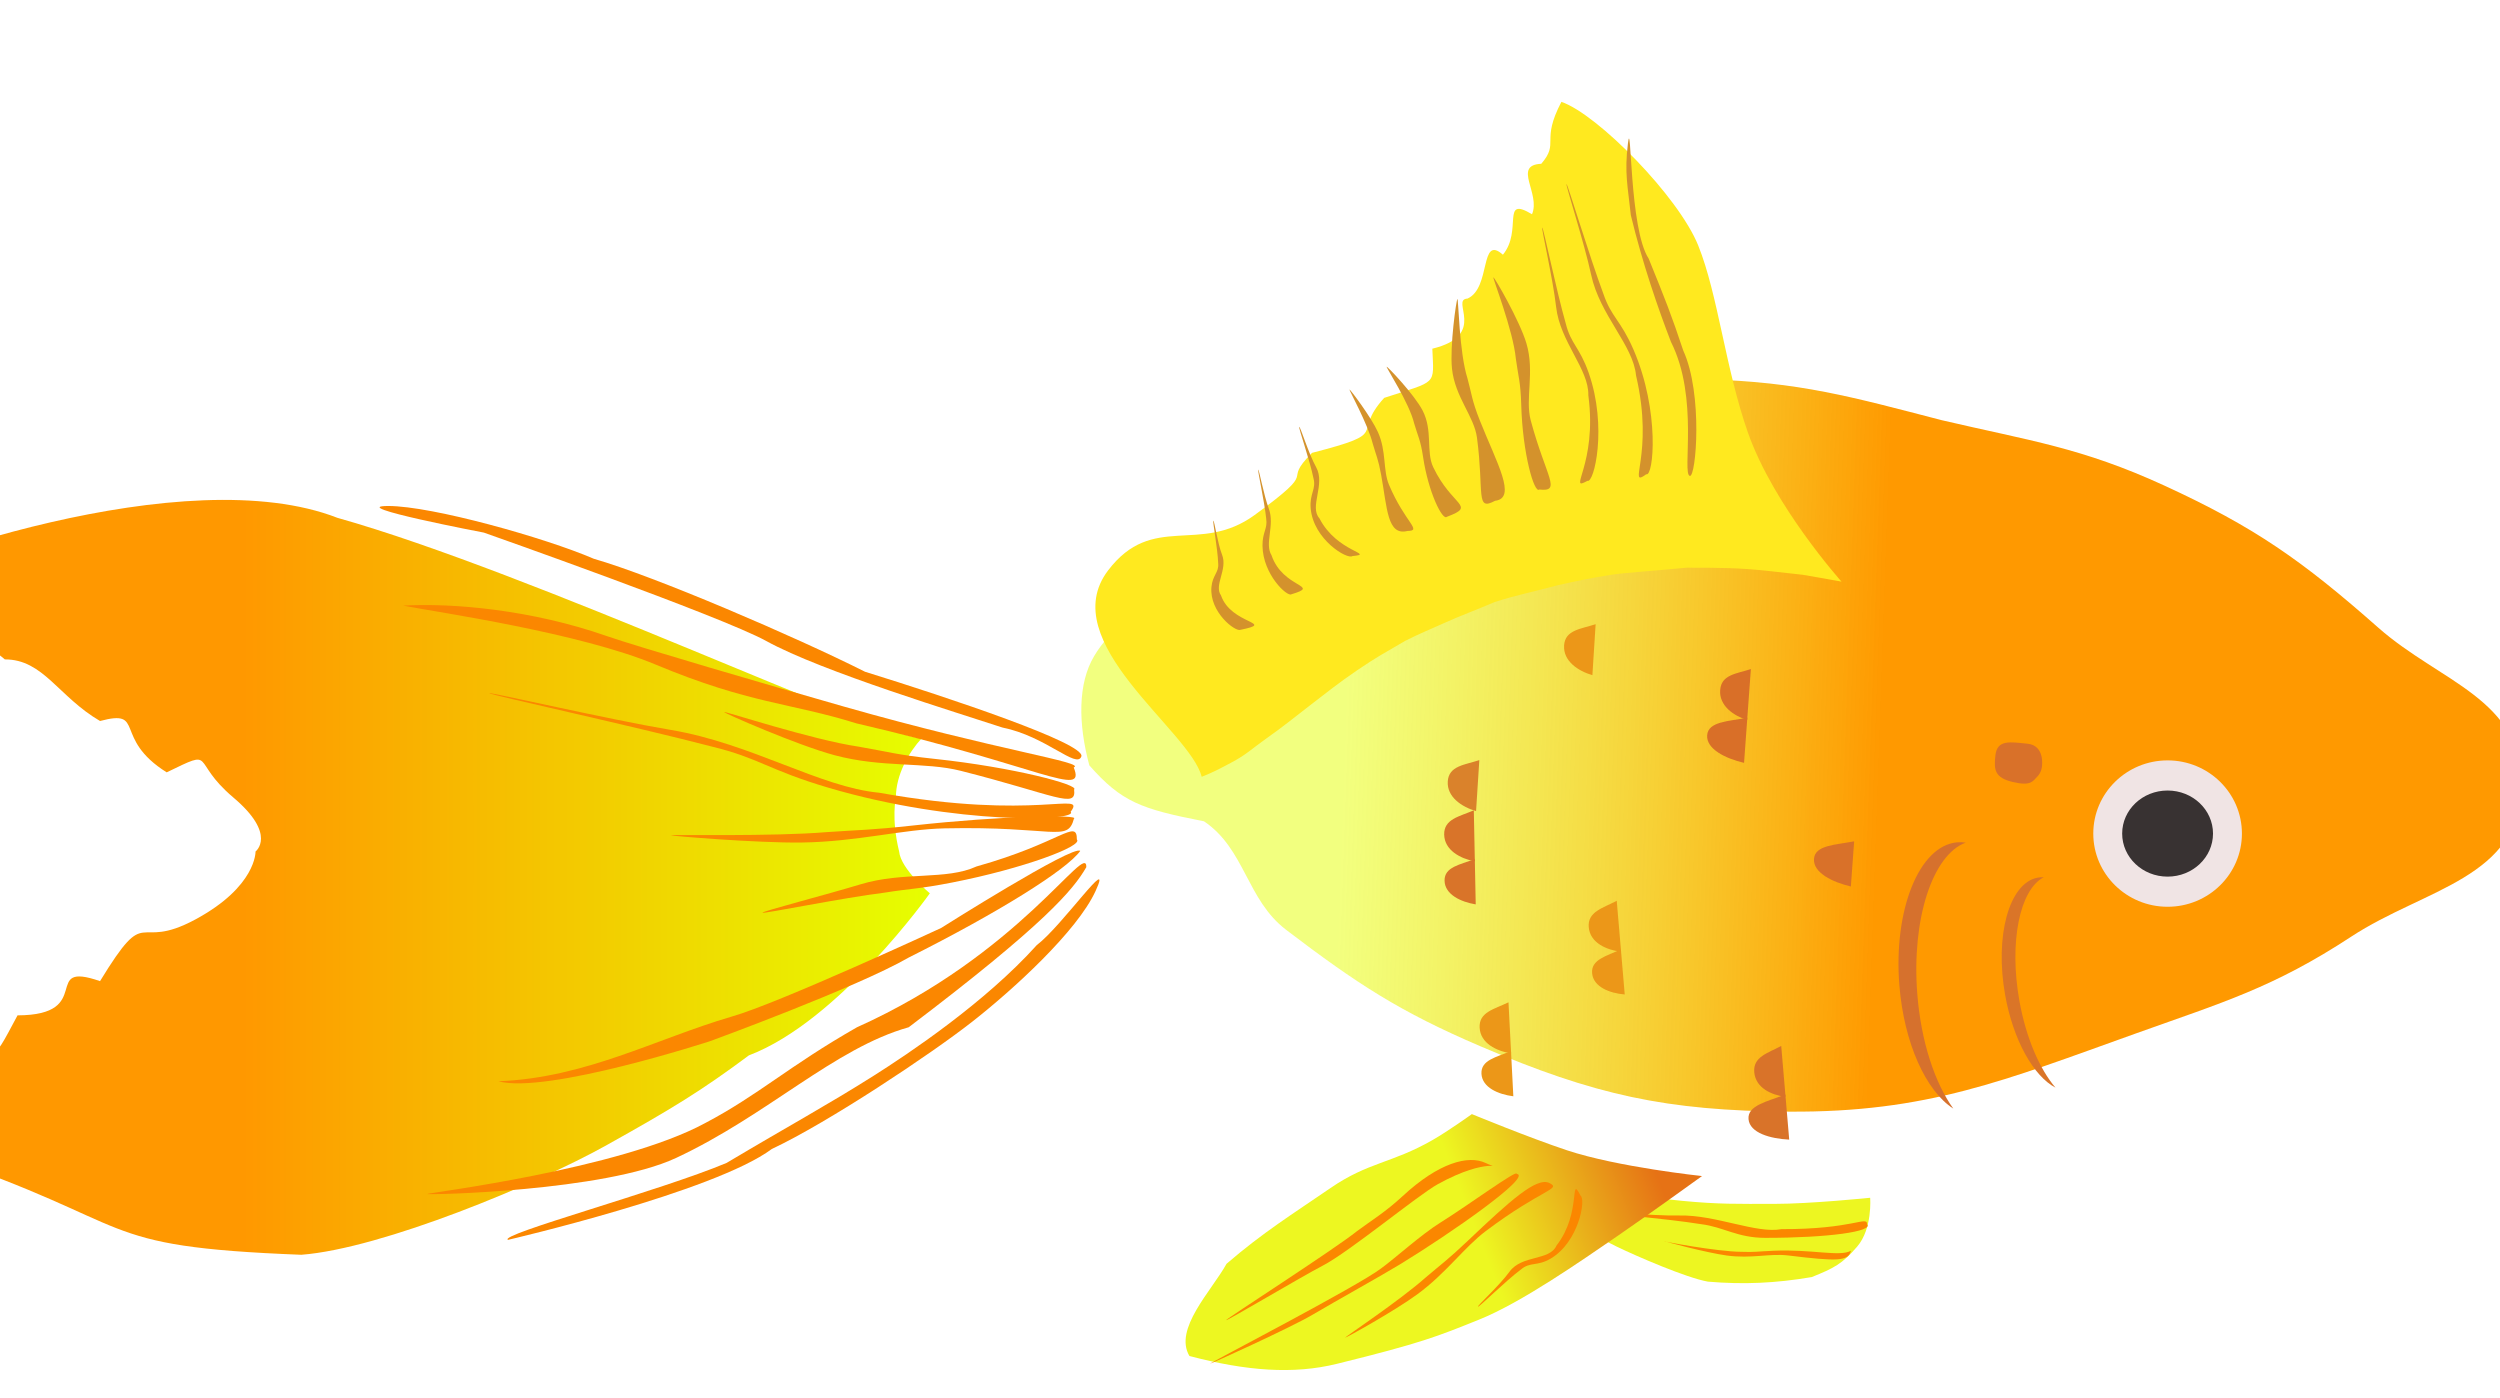 <svg width="279" height="156" viewBox="0 0 279 156" fill="none" xmlns="http://www.w3.org/2000/svg">
<g filter="url(#filter0_i_106_557)">
<path d="M122.867 81.387C121.425 82.943 119.982 85.471 119.982 87.999C119.982 87.999 119.441 90.333 120.343 94.028C120.523 95.973 123.769 98.695 123.769 98.695C123.769 98.695 113.667 112.954 103.574 116.781C98.346 120.671 95.087 122.687 87.527 126.894C79.967 131.101 62.672 138.339 53.626 139.033C29.847 138.11 36.071 135.779 12.62 127.86C1.543 117.646 -6.243 126.554 12.62 116.781C20.004 116.759 18.71 118.347 21.957 112.314C30.715 112.287 24.462 106.183 31.165 108.494C36.636 99.54 34.945 105.302 41.789 101.619C48.633 97.935 48.518 94.028 48.518 94.028C48.518 94.028 50.963 92.157 46.039 87.999C41.114 83.841 44.261 82.456 38.602 85.194C32.527 81.381 36.313 78.088 31.165 79.464C26.521 76.758 24.833 72.576 20.54 72.589C16.059 68.773 12.994 70.061 9.562 71.061C6.242 68.146 3.177 68.839 0.03 66.223C8.432 61.534 40.79 50.22 57.66 56.791C79.232 62.861 118.746 81.4 122.867 81.387Z" fill="url(#paint0_linear_106_557)"/>
</g>
<path d="M94.198 78.859C111.336 83.744 121.279 85.082 119.826 85.647C121.252 89.164 116.034 85.469 95.584 80.73C88.208 78.424 83.64 78.544 73.221 74.188C64.589 70.58 48.879 68.343 44.987 67.586C50.548 67.275 59.316 68.043 67.729 70.989C71.088 72.164 86.263 76.597 94.198 78.859Z" fill="#FB8700"/>
<path d="M92.492 87.921C106.697 92.107 120.452 91.641 119.486 90.597C121.245 88.194 115.781 91.644 98.111 88.468C91.545 87.864 83.85 82.969 74.865 81.459C67.833 80.278 54.616 77.207 54.585 77.359C54.553 77.509 70.95 81.094 79.439 83.316C84.733 84.597 85.712 85.922 92.492 87.921Z" fill="#FB8700"/>
<path d="M106.271 98.487C114.205 96.932 120.908 94.413 120.179 93.692C120.179 91.305 118.426 94.047 108.976 96.698C105.606 98.255 100.823 97.235 96.044 98.688C92.304 99.824 85.066 101.698 85.087 101.858C85.108 102.019 94.033 100.195 98.742 99.615C101.654 99.148 102.51 99.225 106.271 98.487Z" fill="#FB8700"/>
<path d="M104.305 84.69C113.153 85.63 120.523 87.61 119.87 88.111C120.163 90.333 117.753 88.696 107.219 86.023C103.187 85 98.442 85.712 93.11 84.275C88.937 83.151 80.794 79.582 80.812 79.461C80.829 79.34 90.61 82.56 95.832 83.328C99.066 83.885 100.081 84.242 104.305 84.69Z" fill="#FB8700"/>
<path d="M95.641 114.642C113.852 106.474 121.3 93.772 121.234 96.773C119.802 99.279 116.557 103.168 101.411 114.642C93.117 116.976 85.669 124.454 75.447 129.228C67.448 132.963 47.709 133.371 47.655 133.254C47.602 133.137 69.122 130.531 78.692 125.338C84.673 122.19 88.021 118.981 95.641 114.642Z" fill="#FB8700"/>
<path d="M101.915 92.123C111.906 91.026 120.611 90.889 119.85 91.373C119.126 94.066 117.625 92.175 105.413 92.445C100.739 92.547 95.629 93.946 89.43 94.026C84.58 94.089 74.835 93.295 74.83 93.211C74.825 93.127 86.312 93.369 92.253 92.865C95.948 92.607 97.145 92.647 101.915 92.123Z" fill="#FB8700"/>
<path d="M105.029 103.563C105.029 103.563 119.802 94.222 120.555 94.964C119.041 97.077 111.413 101.843 101.411 106.863C95.583 110.227 79.233 116.198 79.233 116.198C79.233 116.198 61.015 122.136 55.612 120.671C65.355 120.29 73.158 115.949 81.577 113.475C86.823 112.004 105.029 103.563 105.029 103.563Z" fill="#FB8700"/>
<path d="M111.869 81.192C116.737 82.165 120.163 85.86 120.678 84.42C121.194 82.98 105.931 77.882 96.542 74.969C88.662 71.008 73.115 64.332 66.263 62.356C60.854 60.023 48.232 56.468 43.323 56.468C38.413 56.468 54.002 59.439 54.002 59.439C54.002 59.439 80.507 68.774 85.523 71.541C91.738 74.969 107.181 79.637 111.869 81.192Z" fill="#FB8700"/>
<path d="M81.089 129.781C73.696 132.892 55.488 137.804 56.694 138.368C56.694 138.368 79.702 133.028 86.137 128.225C92.46 125.254 103.89 117.638 108.495 114.028C113.101 110.419 120.215 103.916 122.267 99.435C124.319 94.955 118.541 103.328 115.708 105.471C109.938 111.889 101.351 117.62 97.497 120.057C92.268 123.363 87.94 125.697 81.089 129.781Z" fill="#FB8700"/>
<g filter="url(#filter1_i_106_557)">
<g filter="url(#filter2_i_106_557)">
<path d="M262.413 81.045C269.312 87.136 278.501 89.007 278.401 98.623C278.294 109.001 267.615 110.141 259.393 115.532C250.723 121.218 245.042 122.871 235.411 126.316C220.717 131.572 212.088 135.169 196.607 135.059C182.921 134.962 174.941 133.209 162.219 127.766C153.215 123.913 148.45 120.799 140.537 114.774C136.126 111.414 135.948 105.738 131.365 102.658C124.334 101.287 122.172 100.506 118.57 96.417C117.314 91.748 117.281 87.275 119.111 84.212C122.739 78.142 128.622 78.671 136.577 72.838C144.638 66.928 148.912 62.842 157.982 58.994C166.943 54.867 179.927 53.134 187.5 53.339C197.812 53.619 203.725 55.307 213.688 57.891C223.509 60.189 229.272 60.933 238.518 65.179C248.6 69.809 253.933 73.559 262.413 81.045Z" fill="url(#paint1_linear_106_557)"/>
</g>
<path d="M194.984 76.352C193.447 75.873 191.845 74.752 191.971 73.014C192.098 71.277 193.787 71.198 195.398 70.667L194.984 76.352Z" fill="#D96F28"/>
<path d="M194.636 81.136C192.575 80.652 190.407 79.595 190.519 78.054C190.631 76.514 192.877 76.507 195.003 76.095L194.636 81.136Z" fill="#D96F28"/>
<path d="M199.268 118.403C197.679 118.211 195.924 117.399 195.776 115.663C195.628 113.928 197.281 113.541 198.784 112.724L199.268 118.403Z" fill="#D97329"/>
<path d="M199.676 123.182C197.569 123.08 195.266 122.434 195.135 120.896C195.004 119.357 197.216 118.94 199.247 118.147L199.676 123.182Z" fill="#D97329"/>
<path d="M180.913 102.207C179.267 102.02 177.452 101.214 177.304 99.478C177.156 97.743 178.869 97.35 180.428 96.528L180.913 102.207Z" fill="#EC9718"/>
<path d="M181.32 106.985C179.648 106.841 177.811 106.148 177.68 104.61C177.548 103.071 179.295 102.701 180.891 101.95L181.32 106.985Z" fill="#EC9718"/>
<path d="M168.641 113.554C167.003 113.303 165.216 112.427 165.126 110.687C165.037 108.947 166.761 108.621 168.348 107.86L168.641 113.554Z" fill="#EC9718"/>
<path d="M168.888 118.345C167.222 118.136 165.409 117.372 165.33 115.83C165.25 114.287 167.008 113.985 168.628 113.297L168.888 118.345Z" fill="#EC9718"/>
<path d="M164.593 92.131C162.964 91.821 161.206 90.88 161.17 89.138C161.135 87.395 162.869 87.133 164.478 86.43L164.593 92.131Z" fill="#D97429"/>
<path d="M164.69 96.929C163.032 96.659 161.244 95.83 161.213 94.285C161.182 92.74 162.948 92.502 164.588 91.874L164.69 96.929Z" fill="#D97429"/>
<path d="M177.711 71.35C176.114 70.882 174.442 69.774 174.553 68.035C174.664 66.296 176.413 66.204 178.074 65.66L177.711 71.35Z" fill="#EC9718"/>
<path d="M164.729 86.519C163.132 86.051 161.46 84.943 161.571 83.204C161.682 81.466 163.431 81.373 165.092 80.829L164.729 86.519Z" fill="#DA822B"/>
<path d="M206.557 94.933C204.496 94.448 202.328 93.391 202.44 91.851C202.552 90.311 204.798 90.303 206.924 89.892L206.557 94.933Z" fill="#D97129"/>
<path d="M224.639 83.274C222.578 82.79 222.521 81.892 222.68 80.348C222.868 78.508 224.284 78.802 226.262 78.996C228.239 79.191 227.884 81.524 227.884 81.524C227.884 81.524 227.843 82.213 227.343 82.691C226.858 83.156 226.699 83.759 224.639 83.274Z" fill="#D97129"/>
<path fill-rule="evenodd" clip-rule="evenodd" d="M229.394 117.381C226.955 116.105 224.672 112.094 223.771 107.031C222.601 100.461 224.202 94.606 227.347 93.955C227.593 93.904 227.841 93.887 228.089 93.9C225.412 95.259 224.194 101.116 225.36 107.67C226.098 111.812 227.624 115.316 229.394 117.381Z" fill="#DA7528"/>
<path fill-rule="evenodd" clip-rule="evenodd" d="M217.99 119.719C214.955 117.783 212.485 112.433 211.969 105.949C211.3 97.533 214.177 90.395 218.394 90.005C218.724 89.975 219.052 89.986 219.377 90.038C215.68 91.38 213.306 98.574 213.973 106.967C214.395 112.272 215.938 116.882 217.99 119.719Z" fill="#D6712D"/>
</g>
<g filter="url(#filter3_i_106_557)">
<path d="M191.058 38.249C193.95 46.477 201.514 54.91 201.514 54.91L199.351 54.521L197.187 54.146C197.187 54.146 195.925 54.009 193.581 53.743C190.155 53.354 187.631 53.354 184.205 53.354L184.205 53.354C180.969 53.681 177.434 53.896 175.819 54.146C173.667 54.48 171.878 54.855 169.91 55.297C167.438 55.971 165.262 56.388 162.768 57.203C160.684 58.104 159.158 58.633 157.088 59.565C155.423 60.314 154.467 60.691 152.836 61.51C150.487 62.883 149.645 63.311 147.422 64.828C145.4 66.208 144.129 67.225 142.193 68.718C140.367 70.125 139.213 71.084 137.325 72.413C135.706 73.552 135.117 74.213 133.358 75.135C131.961 75.867 131.555 76.108 130.112 76.691C128.82 71.518 113.596 61.613 119.67 53.65C124.64 47.135 129.889 51.947 136.024 47.471C143.633 41.919 138.779 44.2 142.421 40.539C151.531 38.191 146.674 38.594 150.475 34.403C156.481 32.429 156.017 33.095 155.848 28.915C162.103 27.399 157.791 23.415 159.772 23.322C162.432 22.149 161.105 16.105 163.725 18.425C165.961 15.702 163.457 11.807 166.972 13.91C167.961 11.595 164.764 8.431 168.007 8.278C170.075 5.875 167.908 5.84 170.254 1.367C174.28 2.748 183.315 11.919 185.522 17.398C187.729 22.878 188.561 31.143 191.058 38.249Z" fill="#FFE91F"/>
</g>
<path d="M182.294 39.009C185.279 45.897 184.532 53.275 183.718 52.926C181.509 54.543 184.66 50.794 182.582 41.907C182.274 38.515 178.543 35.196 177.571 30.661C176.81 27.112 174.696 20.574 174.819 20.534C174.941 20.493 177.382 28.639 178.941 32.799C179.829 35.41 180.869 35.722 182.294 39.009Z" fill="#D4922C"/>
<path d="M177.296 41.607C179.419 47.66 177.896 53.993 177.15 53.66C174.848 54.97 178.29 51.858 177.258 44.117C177.331 41.18 174.1 38.176 173.659 34.228C173.313 31.139 171.991 25.422 172.113 25.391C172.235 25.361 173.698 32.478 174.745 36.124C175.315 38.409 176.282 38.718 177.296 41.607Z" fill="#D4922C"/>
<path d="M146.273 56.743C146.574 60.211 150.366 62.476 150.934 62.057C153.562 61.802 149.199 61.669 147.25 57.847C146.08 56.566 147.951 54.053 146.879 52.135C146.039 50.633 145.12 47.607 144.995 47.638C144.871 47.669 146.185 51.369 146.582 53.374C146.911 54.599 146.129 55.088 146.273 56.743Z" fill="#D4922C"/>
<path d="M140.895 60.912C140.938 64.127 143.669 66.642 144.118 66.323C147.533 65.296 143.164 65.694 141.901 61.964C141.09 60.654 142.299 58.638 141.595 56.755C141.043 55.281 140.513 52.399 140.417 52.413C140.322 52.427 141.114 55.973 141.306 57.857C141.488 59.019 140.874 59.377 140.895 60.912Z" fill="#D4922C"/>
<path d="M135.196 65.521C134.954 68.322 137.891 70.557 138.441 70.286C142.492 69.449 137.393 69.723 136.267 66.454C135.445 65.299 137.03 63.564 136.384 61.913C135.878 60.62 135.524 58.102 135.412 58.112C135.3 58.123 135.897 61.224 135.949 62.868C136.055 63.882 135.311 64.184 135.196 65.521Z" fill="#D4922C"/>
<path d="M169.77 45.193C169.919 50.599 171.222 55.129 171.785 54.63C174.322 54.912 172.552 53.304 170.834 46.931C170.176 44.492 171.301 41.544 170.349 38.322C169.603 35.8 166.784 30.936 166.663 30.951C166.542 30.967 168.869 36.853 169.169 40.035C169.435 42.002 169.699 42.612 169.77 45.193Z" fill="#D4922C"/>
<path d="M165.149 46.923C167.041 51.684 169.328 55.592 166.848 55.889C164.634 57.082 165.649 55.022 164.829 48.833C164.515 46.464 162.381 44.318 162.043 41.157C161.779 38.684 162.531 33.398 162.648 33.366C162.764 33.334 162.845 39.327 163.765 42.209C164.258 44.02 164.246 44.65 165.149 46.923Z" fill="#D4922C"/>
<path d="M158.816 50.999C159.408 54.977 160.991 58.132 161.467 57.678C164.83 56.398 162.063 56.58 159.942 52.124C159.131 50.419 159.919 48.067 158.77 45.826C157.87 44.073 154.863 40.9 154.752 40.93C154.642 40.96 157.282 44.964 157.827 47.273C158.238 48.688 158.533 49.1 158.816 50.999Z" fill="#D4922C"/>
<path d="M154.137 52.999C154.812 56.709 154.813 59.839 157.083 59.254C158.762 59.236 156.813 58.352 155.014 54.107C154.325 52.483 154.741 50.359 153.777 48.22C153.022 46.546 150.67 43.432 150.592 43.453C150.515 43.474 152.658 47.332 153.194 49.498C153.577 50.83 153.814 51.228 154.137 52.999Z" fill="#D4922C"/>
<path d="M186.48 38.155C189.645 44.433 187.68 52.89 188.584 53.112C189.281 53.283 190.072 43.959 187.85 39.119C186.561 35.224 185.802 33.314 183.991 28.859C181.809 25.559 182.085 12.693 181.677 16.005C181.269 19.317 181.669 20.854 182.002 24.02C183.306 29.426 185.075 34.513 186.48 38.155Z" fill="#D4922C"/>
<path d="M207.262 139.118C208.991 137.103 208.71 133.672 208.71 133.672C208.71 133.672 202.059 134.353 198.03 134.353C193.859 134.353 191.861 134.411 187.711 134.013C183.546 133.613 181.1 133.07 177.031 132.141C173.181 131.261 167.256 129.589 167.256 129.589C167.256 129.589 169.197 132.604 170.876 134.183C170.876 134.183 178.253 138.066 180.418 139.118C182.584 140.17 188.211 142.613 190.608 143.032C194.59 143.372 198.211 143.202 202.193 142.521C204.65 141.533 205.595 141.059 207.262 139.118Z" fill="#EDF621"/>
<path d="M197.007 138.145C204.039 138.145 209.099 137.43 208.366 136.619C208.366 135.65 206.813 137.194 198.81 137.173C196.032 137.701 191.465 135.563 187.431 135.65C184.274 135.718 178.052 135.056 178.091 135.202C178.129 135.347 185.772 135.96 189.853 136.619C192.363 136.931 193.878 138.145 197.007 138.145Z" fill="#FB8700"/>
<path d="M197.922 139.584C202.268 139.395 205.301 140.285 206.563 139.584C206.278 140.765 205.08 140.782 199.572 140.111C197.464 139.854 195.485 140.499 192.679 140.111C190.484 139.807 185.813 138.579 185.795 138.508C185.287 138.508 191.691 139.689 194.302 139.701C195.936 139.756 195.847 139.673 197.922 139.584Z" fill="#FB8700"/>
<g filter="url(#filter4_i_106_557)">
<path d="M176.619 139.863C179.604 137.818 185.946 133.248 185.946 133.248C185.946 133.248 176.516 132.249 170.867 130.37C166.651 128.969 160.258 126.334 160.258 126.334C160.258 126.334 157.633 128.222 155.85 129.241C151.303 131.841 148.719 131.678 144.492 134.578C140.265 137.478 136.911 139.563 132.884 143.038C131.18 146.098 126.959 150.322 128.74 153.33C135.116 155.012 140.362 155.397 145.192 154.205C154.672 151.866 156.345 151.169 161.075 149.265C165.804 147.361 172.357 142.782 176.619 139.863Z" fill="url(#paint2_linear_106_557)"/>
</g>
<path d="M156.543 133.48C160.555 129.759 163.872 128.876 165.794 129.788C167.716 130.7 166.219 128.983 160.465 132.15C158.262 133.362 150.583 139.711 147.617 141.246C145.296 142.447 136.896 147.444 136.827 147.337C136.758 147.23 148.946 139.412 151.449 137.389C153.05 136.203 154.627 135.257 156.543 133.48Z" fill="#FB8700"/>
<path d="M160.77 136.427C163.798 134.542 169.402 130.426 169.266 131.007C171.068 131.245 161.877 137.664 156.272 141.082C154.127 142.389 149.25 145.092 146.379 146.782C144.133 148.105 135.066 152.255 135.025 152.19C134.985 152.126 151.568 143.517 154.124 141.56C155.739 140.387 158.583 137.787 160.77 136.427Z" fill="#FB8700"/>
<path d="M163.824 138.458C168.552 133.968 171.492 131.327 172.911 132.023C174.33 132.719 172.104 132.661 165.815 137.387C163.408 139.196 161.388 142.088 158.169 144.447C155.65 146.293 150.15 149.347 150.107 149.289C150.065 149.232 156.217 145.138 159.099 142.573C160.918 141.018 161.566 140.601 163.824 138.458Z" fill="#FB8700"/>
<path d="M173.052 140.461C176.214 138.602 177.01 133.81 176.39 133.436C175.111 130.945 176.558 135.343 173.71 138.996C172.96 140.732 169.843 140.009 168.452 141.935C167.363 143.442 164.861 145.716 164.94 145.826C165.018 145.936 168.001 142.967 169.742 141.671C170.771 140.794 171.543 141.349 173.052 140.461Z" fill="#FB8700"/>
<ellipse cx="8.294" cy="8.168" rx="8.294" ry="8.168" transform="matrix(-1 0 0 1 250.198 84.859)" fill="#F0E4E4"/>
<ellipse cx="5.069" cy="4.805" rx="5.069" ry="4.805" transform="matrix(-1 0 0 1 246.972 88.222)" fill="#383232"/>
<defs>
<filter id="filter0_i_106_557" x="-13.97" y="54.789" width="137.739" height="85.243" filterUnits="userSpaceOnUse" color-interpolation-filters="sRGB">
<feFlood flood-opacity="0" result="BackgroundImageFix"/>
<feBlend mode="normal" in="SourceGraphic" in2="BackgroundImageFix" result="shape"/>
<feColorMatrix in="SourceAlpha" type="matrix" values="0 0 0 0 0 0 0 0 0 0 0 0 0 0 0 0 0 0 127 0" result="hardAlpha"/>
<feOffset dx="-20" dy="1"/>
<feGaussianBlur stdDeviation="7"/>
<feComposite in2="hardAlpha" operator="arithmetic" k2="-1" k3="1"/>
<feColorMatrix type="matrix" values="0 0 0 0 1 0 0 0 0 0.361 0 0 0 0 0 0 0 0 1 0"/>
<feBlend mode="normal" in2="shape" result="effect1_innerShadow_106_557"/>
</filter>
<filter id="filter1_i_106_557" x="117.675" y="53.323" width="160.727" height="85.739" filterUnits="userSpaceOnUse" color-interpolation-filters="sRGB">
<feFlood flood-opacity="0" result="BackgroundImageFix"/>
<feBlend mode="normal" in="SourceGraphic" in2="BackgroundImageFix" result="shape"/>
<feColorMatrix in="SourceAlpha" type="matrix" values="0 0 0 0 0 0 0 0 0 0 0 0 0 0 0 0 0 0 127 0" result="hardAlpha"/>
<feOffset dy="4"/>
<feGaussianBlur stdDeviation="2"/>
<feComposite in2="hardAlpha" operator="arithmetic" k2="-1" k3="1"/>
<feColorMatrix type="matrix" values="0 0 0 0 1 0 0 0 0 0.84 0 0 0 0 0 0 0 0 1 0"/>
<feBlend mode="normal" in2="shape" result="effect1_innerShadow_106_557"/>
</filter>
<filter id="filter2_i_106_557" x="117.675" y="38.323" width="163.727" height="96.739" filterUnits="userSpaceOnUse" color-interpolation-filters="sRGB">
<feFlood flood-opacity="0" result="BackgroundImageFix"/>
<feBlend mode="normal" in="SourceGraphic" in2="BackgroundImageFix" result="shape"/>
<feColorMatrix in="SourceAlpha" type="matrix" values="0 0 0 0 0 0 0 0 0 0 0 0 0 0 0 0 0 0 127 0" result="hardAlpha"/>
<feOffset dx="3" dy="-15"/>
<feGaussianBlur stdDeviation="10"/>
<feComposite in2="hardAlpha" operator="arithmetic" k2="-1" k3="1"/>
<feColorMatrix type="matrix" values="0 0 0 0 1 0 0 0 0 0.361 0 0 0 0 0 0 0 0 1 0"/>
<feBlend mode="normal" in2="shape" result="effect1_innerShadow_106_557"/>
</filter>
<filter id="filter3_i_106_557" x="118.245" y="1.367" width="87.27" height="85.324" filterUnits="userSpaceOnUse" color-interpolation-filters="sRGB">
<feFlood flood-opacity="0" result="BackgroundImageFix"/>
<feBlend mode="normal" in="SourceGraphic" in2="BackgroundImageFix" result="shape"/>
<feColorMatrix in="SourceAlpha" type="matrix" values="0 0 0 0 0 0 0 0 0 0 0 0 0 0 0 0 0 0 127 0" result="hardAlpha"/>
<feOffset dx="4" dy="10"/>
<feGaussianBlur stdDeviation="5"/>
<feComposite in2="hardAlpha" operator="arithmetic" k2="-1" k3="1"/>
<feColorMatrix type="matrix" values="0 0 0 0 1 0 0 0 0 0.36 0 0 0 0 0 0 0 0 1 0"/>
<feBlend mode="normal" in2="shape" result="effect1_innerShadow_106_557"/>
</filter>
<filter id="filter4_i_106_557" x="128.31" y="124.334" width="61.636" height="30.563" filterUnits="userSpaceOnUse" color-interpolation-filters="sRGB">
<feFlood flood-opacity="0" result="BackgroundImageFix"/>
<feBlend mode="normal" in="SourceGraphic" in2="BackgroundImageFix" result="shape"/>
<feColorMatrix in="SourceAlpha" type="matrix" values="0 0 0 0 0 0 0 0 0 0 0 0 0 0 0 0 0 0 127 0" result="hardAlpha"/>
<feOffset dx="4" dy="-2"/>
<feGaussianBlur stdDeviation="2.5"/>
<feComposite in2="hardAlpha" operator="arithmetic" k2="-1" k3="1"/>
<feColorMatrix type="matrix" values="0 0 0 0 1 0 0 0 0 0.447 0 0 0 0 0 0 0 0 1 0"/>
<feBlend mode="normal" in2="shape" result="effect1_innerShadow_106_557"/>
</filter>
<linearGradient id="paint0_linear_106_557" x1="47.101" y1="97.035" x2="123.951" y2="97.035" gradientUnits="userSpaceOnUse">
<stop stop-color="#FF9800"/>
<stop offset="1" stop-color="#E6FF00"/>
</linearGradient>
<linearGradient id="paint1_linear_106_557" x1="297.063" y1="94.185" x2="83.727" y2="86.739" gradientUnits="userSpaceOnUse">
<stop offset="0.422" stop-color="#FF9900"/>
<stop offset="0.703" stop-color="#E6FF00" stop-opacity="0.5"/>
</linearGradient>
<linearGradient id="paint2_linear_106_557" x1="160.576" y1="140.333" x2="189.785" y2="128.865" gradientUnits="userSpaceOnUse">
<stop offset="0.016" stop-color="#EDF721"/>
<stop offset="0.688" stop-color="#E67215"/>
</linearGradient>
</defs>
</svg>
